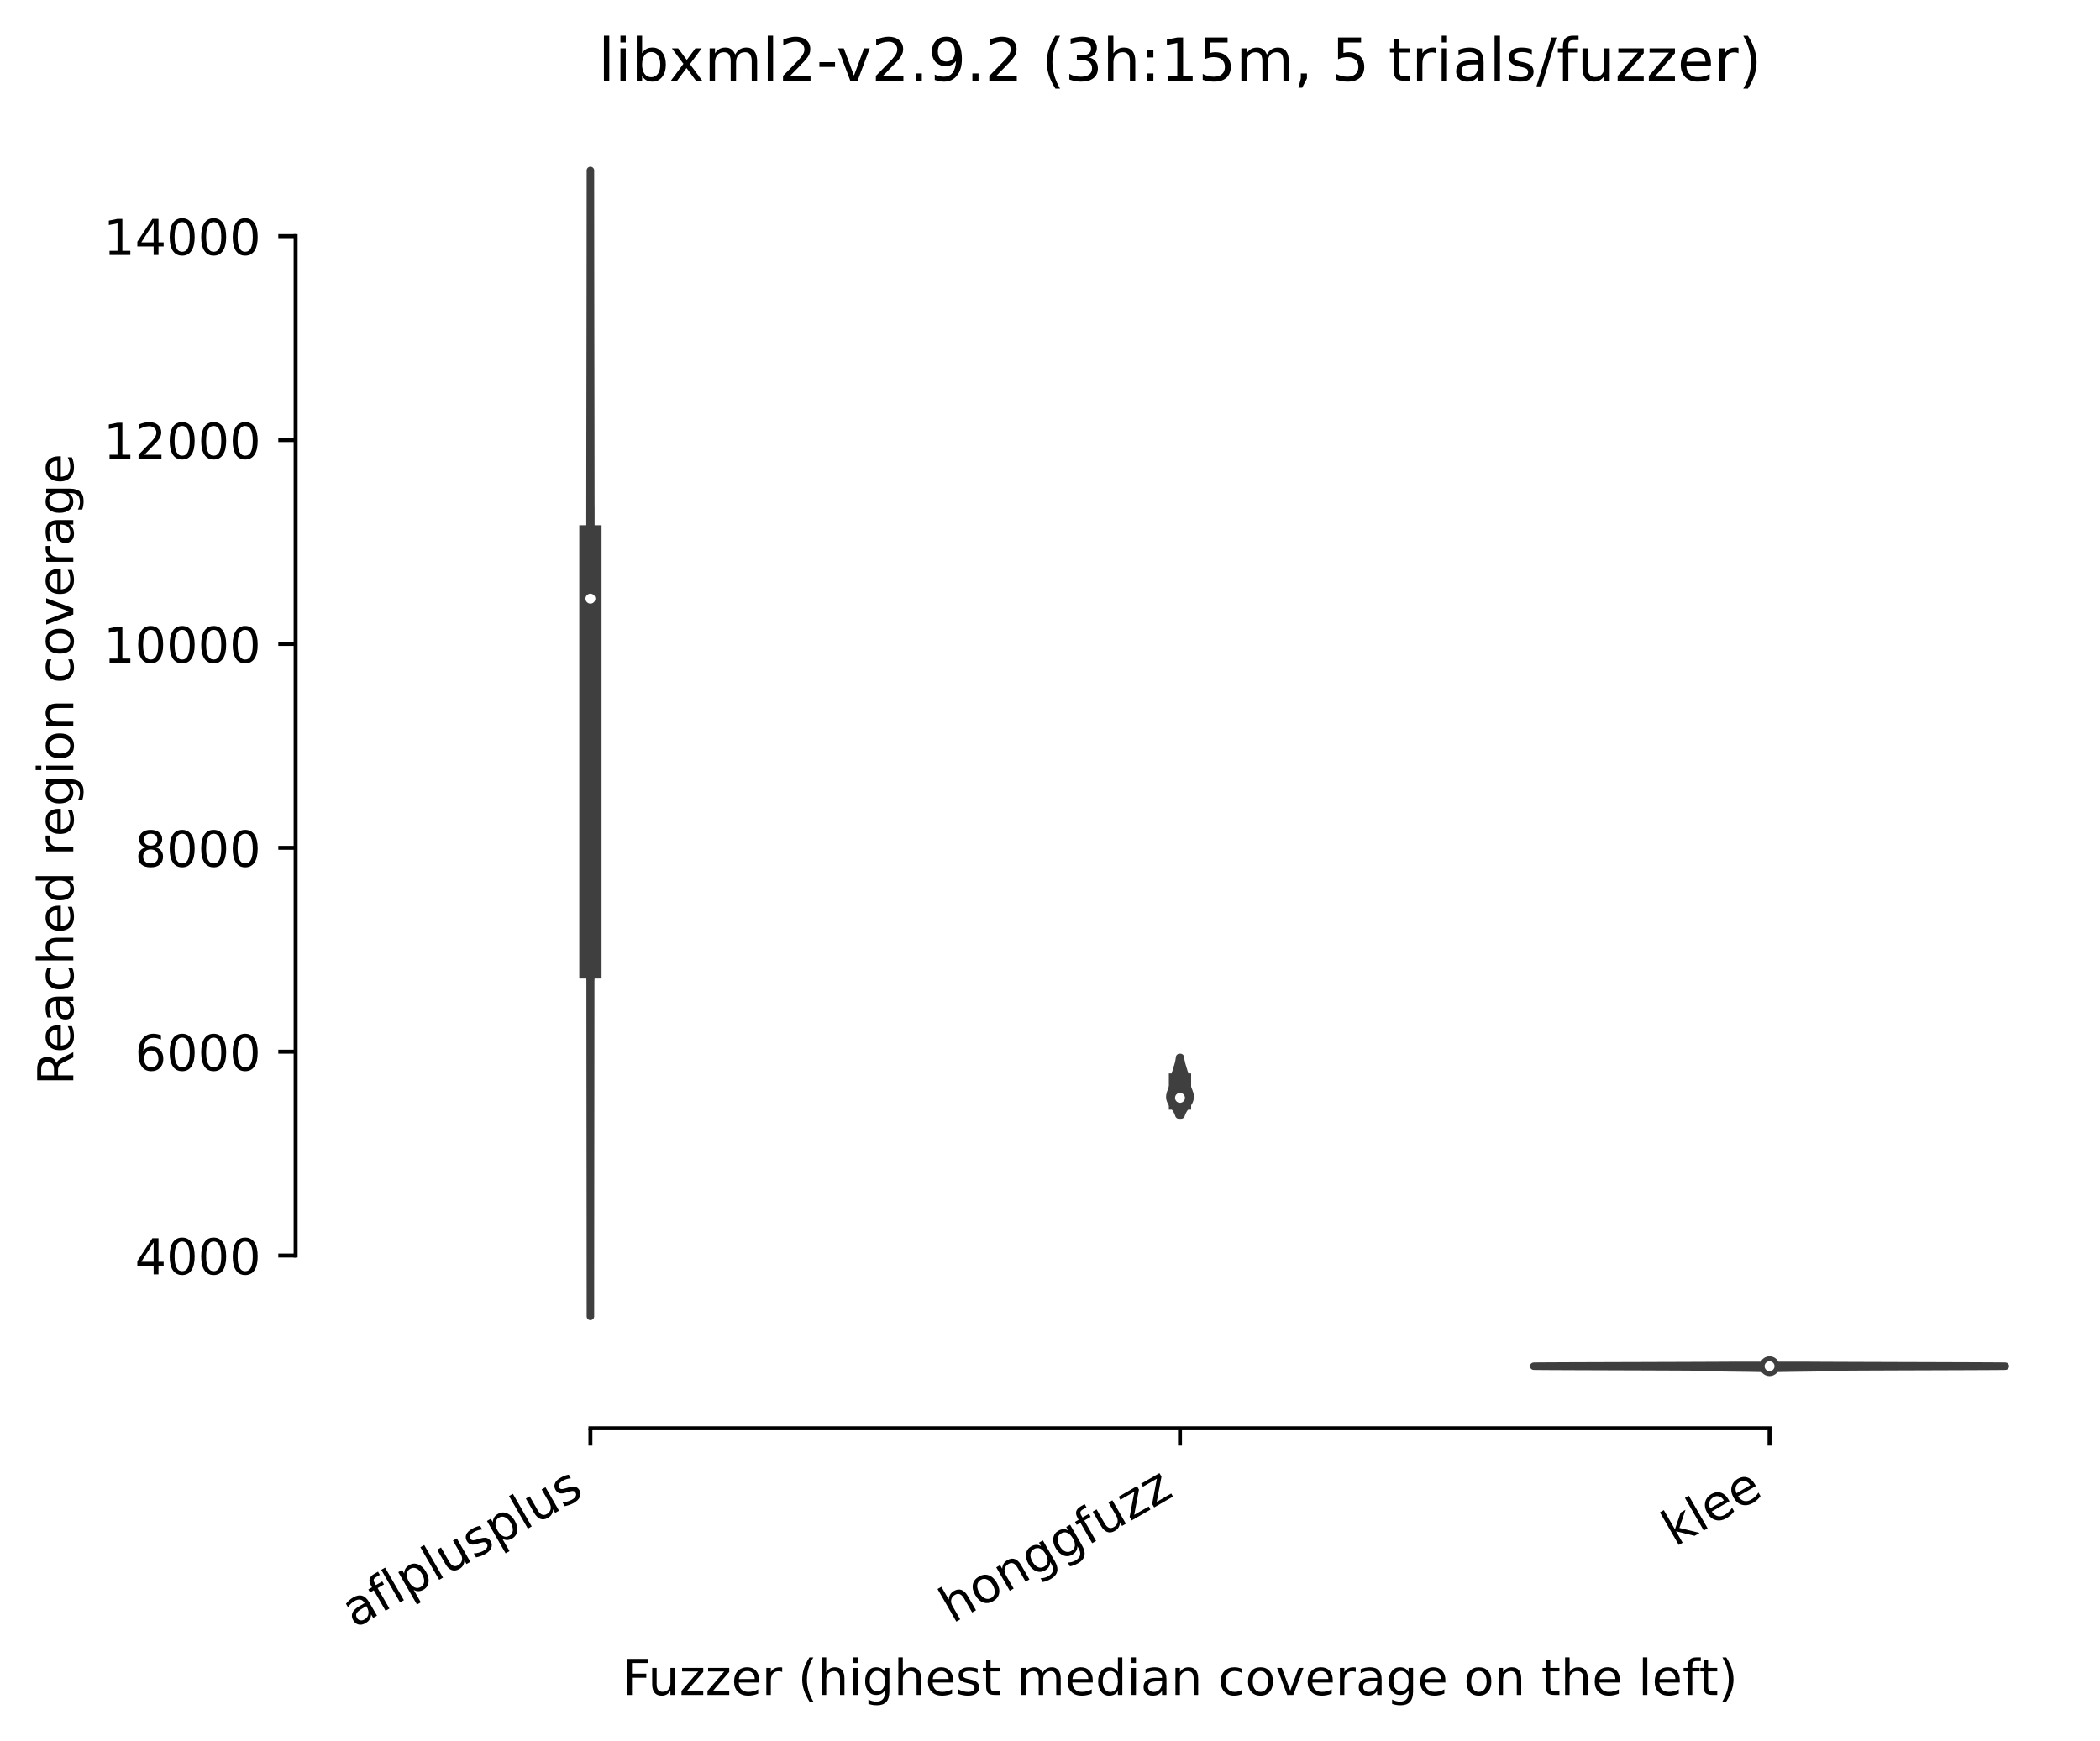 <?xml version="1.0" encoding="utf-8" standalone="no"?>
<!DOCTYPE svg PUBLIC "-//W3C//DTD SVG 1.1//EN"
  "http://www.w3.org/Graphics/SVG/1.1/DTD/svg11.dtd">
<!-- Created with matplotlib (https://matplotlib.org/) -->
<svg height="351.576pt" version="1.1" viewBox="0 0 424.011 351.576" width="424.011pt" xmlns="http://www.w3.org/2000/svg" xmlns:xlink="http://www.w3.org/1999/xlink">
 <defs>
  <style type="text/css">*{stroke-linecap:butt;stroke-linejoin:round;}</style>
 </defs>
 <g id="figure_1">
  <g id="patch_1">
   <path d="M 0 351.576 
L 424.011 351.576 
L 424.011 0 
L 0 0 
z
" style="fill:#ffffff;"/>
  </g>
  <g id="axes_1">
   <g id="patch_2">
    <path d="M 59.691 288.43 
L 416.811 288.43 
L 416.811 22.318 
L 59.691 22.318 
z
" style="fill:#ffffff;"/>
   </g>
   <g id="PolyCollection_1">
    <defs>
     <path d="M 119.218 -85.733 
L 119.203 -85.733 
L 119.202 -88.071 
L 119.201 -90.409 
L 119.199 -92.746 
L 119.198 -95.084 
L 119.196 -97.422 
L 119.194 -99.759 
L 119.193 -102.097 
L 119.191 -104.435 
L 119.188 -106.772 
L 119.186 -109.11 
L 119.184 -111.448 
L 119.182 -113.785 
L 119.179 -116.123 
L 119.177 -118.461 
L 119.174 -120.798 
L 119.172 -123.136 
L 119.169 -125.474 
L 119.167 -127.811 
L 119.164 -130.149 
L 119.162 -132.487 
L 119.159 -134.824 
L 119.157 -137.162 
L 119.155 -139.5 
L 119.153 -141.837 
L 119.152 -144.175 
L 119.15 -146.513 
L 119.149 -148.85 
L 119.148 -151.188 
L 119.147 -153.526 
L 119.146 -155.863 
L 119.145 -158.201 
L 119.145 -160.539 
L 119.145 -162.876 
L 119.144 -165.214 
L 119.144 -167.552 
L 119.144 -169.889 
L 119.144 -172.227 
L 119.144 -174.565 
L 119.145 -176.902 
L 119.145 -179.24 
L 119.145 -181.578 
L 119.145 -183.915 
L 119.144 -186.253 
L 119.144 -188.591 
L 119.144 -190.928 
L 119.143 -193.266 
L 119.142 -195.604 
L 119.141 -197.941 
L 119.14 -200.279 
L 119.139 -202.617 
L 119.137 -204.954 
L 119.136 -207.292 
L 119.134 -209.63 
L 119.133 -211.967 
L 119.131 -214.305 
L 119.129 -216.643 
L 119.127 -218.98 
L 119.126 -221.318 
L 119.124 -223.656 
L 119.123 -225.993 
L 119.122 -228.331 
L 119.121 -230.669 
L 119.12 -233.006 
L 119.12 -235.344 
L 119.12 -237.682 
L 119.12 -240.019 
L 119.12 -242.357 
L 119.121 -244.695 
L 119.122 -247.032 
L 119.124 -249.37 
L 119.126 -251.708 
L 119.128 -254.045 
L 119.13 -256.383 
L 119.133 -258.721 
L 119.135 -261.058 
L 119.138 -263.396 
L 119.142 -265.734 
L 119.145 -268.071 
L 119.149 -270.409 
L 119.152 -272.747 
L 119.156 -275.084 
L 119.159 -277.422 
L 119.163 -279.76 
L 119.166 -282.097 
L 119.17 -284.435 
L 119.173 -286.773 
L 119.176 -289.11 
L 119.179 -291.448 
L 119.182 -293.786 
L 119.185 -296.123 
L 119.188 -298.461 
L 119.19 -300.799 
L 119.192 -303.136 
L 119.194 -305.474 
L 119.196 -307.812 
L 119.198 -310.149 
L 119.2 -312.487 
L 119.201 -314.825 
L 119.202 -317.162 
L 119.219 -317.162 
L 119.219 -317.162 
L 119.22 -314.825 
L 119.222 -312.487 
L 119.223 -310.149 
L 119.225 -307.812 
L 119.227 -305.474 
L 119.229 -303.136 
L 119.231 -300.799 
L 119.234 -298.461 
L 119.236 -296.123 
L 119.239 -293.786 
L 119.242 -291.448 
L 119.245 -289.11 
L 119.248 -286.773 
L 119.251 -284.435 
L 119.255 -282.097 
L 119.258 -279.76 
L 119.262 -277.422 
L 119.266 -275.084 
L 119.269 -272.747 
L 119.273 -270.409 
L 119.276 -268.071 
L 119.28 -265.734 
L 119.283 -263.396 
L 119.286 -261.058 
L 119.289 -258.721 
L 119.291 -256.383 
L 119.294 -254.045 
L 119.296 -251.708 
L 119.298 -249.37 
L 119.299 -247.032 
L 119.3 -244.695 
L 119.301 -242.357 
L 119.301 -240.019 
L 119.302 -237.682 
L 119.301 -235.344 
L 119.301 -233.006 
L 119.3 -230.669 
L 119.299 -228.331 
L 119.298 -225.993 
L 119.297 -223.656 
L 119.295 -221.318 
L 119.294 -218.98 
L 119.292 -216.643 
L 119.29 -214.305 
L 119.289 -211.967 
L 119.287 -209.63 
L 119.285 -207.292 
L 119.284 -204.954 
L 119.282 -202.617 
L 119.281 -200.279 
L 119.28 -197.941 
L 119.279 -195.604 
L 119.278 -193.266 
L 119.278 -190.928 
L 119.277 -188.591 
L 119.277 -186.253 
L 119.277 -183.915 
L 119.277 -181.578 
L 119.277 -179.24 
L 119.277 -176.902 
L 119.277 -174.565 
L 119.277 -172.227 
L 119.277 -169.889 
L 119.277 -167.552 
L 119.277 -165.214 
L 119.277 -162.876 
L 119.276 -160.539 
L 119.276 -158.201 
L 119.275 -155.863 
L 119.275 -153.526 
L 119.274 -151.188 
L 119.273 -148.85 
L 119.271 -146.513 
L 119.27 -144.175 
L 119.268 -141.837 
L 119.266 -139.5 
L 119.264 -137.162 
L 119.262 -134.824 
L 119.26 -132.487 
L 119.257 -130.149 
L 119.255 -127.811 
L 119.252 -125.474 
L 119.25 -123.136 
L 119.247 -120.798 
L 119.245 -118.461 
L 119.242 -116.123 
L 119.24 -113.785 
L 119.237 -111.448 
L 119.235 -109.11 
L 119.233 -106.772 
L 119.231 -104.435 
L 119.229 -102.097 
L 119.227 -99.759 
L 119.225 -97.422 
L 119.224 -95.084 
L 119.222 -92.746 
L 119.221 -90.409 
L 119.219 -88.071 
L 119.218 -85.733 
z
" id="mf13112dad5" style="stroke:#3f3f3f;stroke-width:1.5;"/>
    </defs>
    <g clip-path="url(#p3bc47fedb8)">
     <use style="fill:#3274a1;stroke:#3f3f3f;stroke-width:1.5;" x="0" xlink:href="#mf13112dad5" y="351.576"/>
    </g>
   </g>
   <g id="PolyCollection_2">
    <defs>
     <path d="M 238.484 -126.394 
L 238.017 -126.394 
L 237.981 -126.512 
L 237.941 -126.63 
L 237.897 -126.747 
L 237.848 -126.865 
L 237.795 -126.982 
L 237.738 -127.1 
L 237.677 -127.218 
L 237.611 -127.335 
L 237.541 -127.453 
L 237.468 -127.57 
L 237.391 -127.688 
L 237.311 -127.805 
L 237.23 -127.923 
L 237.146 -128.041 
L 237.061 -128.158 
L 236.977 -128.276 
L 236.893 -128.393 
L 236.81 -128.511 
L 236.729 -128.628 
L 236.652 -128.746 
L 236.578 -128.864 
L 236.509 -128.981 
L 236.446 -129.099 
L 236.388 -129.216 
L 236.338 -129.334 
L 236.294 -129.452 
L 236.259 -129.569 
L 236.23 -129.687 
L 236.21 -129.804 
L 236.198 -129.922 
L 236.193 -130.039 
L 236.196 -130.157 
L 236.206 -130.275 
L 236.222 -130.392 
L 236.244 -130.51 
L 236.272 -130.627 
L 236.305 -130.745 
L 236.341 -130.862 
L 236.381 -130.98 
L 236.423 -131.098 
L 236.467 -131.215 
L 236.512 -131.333 
L 236.557 -131.45 
L 236.603 -131.568 
L 236.647 -131.686 
L 236.69 -131.803 
L 236.732 -131.921 
L 236.772 -132.038 
L 236.81 -132.156 
L 236.846 -132.273 
L 236.88 -132.391 
L 236.911 -132.509 
L 236.94 -132.626 
L 236.968 -132.744 
L 236.993 -132.861 
L 237.017 -132.979 
L 237.04 -133.096 
L 237.061 -133.214 
L 237.081 -133.332 
L 237.101 -133.449 
L 237.121 -133.567 
L 237.14 -133.684 
L 237.16 -133.802 
L 237.18 -133.919 
L 237.201 -134.037 
L 237.222 -134.155 
L 237.245 -134.272 
L 237.269 -134.39 
L 237.294 -134.507 
L 237.321 -134.625 
L 237.348 -134.743 
L 237.378 -134.86 
L 237.408 -134.978 
L 237.44 -135.095 
L 237.473 -135.213 
L 237.507 -135.33 
L 237.542 -135.448 
L 237.577 -135.566 
L 237.614 -135.683 
L 237.65 -135.801 
L 237.686 -135.918 
L 237.723 -136.036 
L 237.759 -136.153 
L 237.794 -136.271 
L 237.829 -136.389 
L 237.862 -136.506 
L 237.895 -136.624 
L 237.926 -136.741 
L 237.956 -136.859 
L 237.984 -136.977 
L 238.011 -137.094 
L 238.036 -137.212 
L 238.059 -137.329 
L 238.081 -137.447 
L 238.1 -137.564 
L 238.119 -137.682 
L 238.135 -137.8 
L 238.15 -137.917 
L 238.163 -138.035 
L 238.338 -138.035 
L 238.338 -138.035 
L 238.351 -137.917 
L 238.366 -137.8 
L 238.383 -137.682 
L 238.401 -137.564 
L 238.421 -137.447 
L 238.442 -137.329 
L 238.466 -137.212 
L 238.49 -137.094 
L 238.517 -136.977 
L 238.545 -136.859 
L 238.575 -136.741 
L 238.606 -136.624 
L 238.639 -136.506 
L 238.673 -136.389 
L 238.707 -136.271 
L 238.743 -136.153 
L 238.778 -136.036 
L 238.815 -135.918 
L 238.851 -135.801 
L 238.888 -135.683 
L 238.924 -135.566 
L 238.959 -135.448 
L 238.994 -135.33 
L 239.028 -135.213 
L 239.061 -135.095 
L 239.093 -134.978 
L 239.124 -134.86 
L 239.153 -134.743 
L 239.181 -134.625 
L 239.207 -134.507 
L 239.232 -134.39 
L 239.256 -134.272 
L 239.279 -134.155 
L 239.301 -134.037 
L 239.321 -133.919 
L 239.341 -133.802 
L 239.361 -133.684 
L 239.381 -133.567 
L 239.4 -133.449 
L 239.42 -133.332 
L 239.44 -133.214 
L 239.462 -133.096 
L 239.484 -132.979 
L 239.508 -132.861 
L 239.533 -132.744 
L 239.561 -132.626 
L 239.59 -132.509 
L 239.622 -132.391 
L 239.655 -132.273 
L 239.691 -132.156 
L 239.729 -132.038 
L 239.769 -131.921 
L 239.811 -131.803 
L 239.854 -131.686 
L 239.899 -131.568 
L 239.944 -131.45 
L 239.989 -131.333 
L 240.034 -131.215 
L 240.078 -131.098 
L 240.12 -130.98 
L 240.16 -130.862 
L 240.196 -130.745 
L 240.229 -130.627 
L 240.257 -130.51 
L 240.279 -130.392 
L 240.296 -130.275 
L 240.305 -130.157 
L 240.308 -130.039 
L 240.304 -129.922 
L 240.291 -129.804 
L 240.271 -129.687 
L 240.243 -129.569 
L 240.207 -129.452 
L 240.163 -129.334 
L 240.113 -129.216 
L 240.055 -129.099 
L 239.992 -128.981 
L 239.923 -128.864 
L 239.85 -128.746 
L 239.772 -128.628 
L 239.692 -128.511 
L 239.609 -128.393 
L 239.525 -128.276 
L 239.44 -128.158 
L 239.355 -128.041 
L 239.272 -127.923 
L 239.19 -127.805 
L 239.11 -127.688 
L 239.034 -127.57 
L 238.96 -127.453 
L 238.89 -127.335 
L 238.825 -127.218 
L 238.763 -127.1 
L 238.706 -126.982 
L 238.653 -126.865 
L 238.604 -126.747 
L 238.56 -126.63 
L 238.52 -126.512 
L 238.484 -126.394 
z
" id="m6ba1c41318" style="stroke:#3f3f3f;stroke-width:1.5;"/>
    </defs>
    <g clip-path="url(#p3bc47fedb8)">
     <use style="fill:#9fd495;stroke:#3f3f3f;stroke-width:1.5;" x="0" xlink:href="#m6ba1c41318" y="351.576"/>
    </g>
   </g>
   <g id="PolyCollection_3">
    <defs>
     <path d="M 358.898 -75.242 
L 355.683 -75.242 
L 355.44 -75.249 
L 355.172 -75.255 
L 354.877 -75.261 
L 354.555 -75.267 
L 354.206 -75.273 
L 353.829 -75.28 
L 353.427 -75.286 
L 353.001 -75.292 
L 352.551 -75.298 
L 352.08 -75.304 
L 351.593 -75.311 
L 351.09 -75.317 
L 350.578 -75.323 
L 350.061 -75.329 
L 349.542 -75.335 
L 349.028 -75.342 
L 348.524 -75.348 
L 348.035 -75.354 
L 347.567 -75.36 
L 347.126 -75.367 
L 346.715 -75.373 
L 346.34 -75.379 
L 346.005 -75.385 
L 345.713 -75.391 
L 345.465 -75.398 
L 345.264 -75.404 
L 345.11 -75.41 
L 345 -75.416 
L 344.933 -75.422 
L 344.906 -75.429 
L 344.912 -75.435 
L 344.946 -75.441 
L 345 -75.447 
L 345.065 -75.453 
L 345.131 -75.46 
L 345.188 -75.466 
L 345.224 -75.472 
L 345.227 -75.478 
L 345.184 -75.484 
L 345.083 -75.491 
L 344.912 -75.497 
L 344.659 -75.503 
L 344.312 -75.509 
L 343.861 -75.516 
L 343.298 -75.522 
L 342.615 -75.528 
L 341.807 -75.534 
L 340.869 -75.54 
L 339.801 -75.547 
L 338.604 -75.553 
L 337.282 -75.559 
L 335.841 -75.565 
L 334.291 -75.571 
L 332.643 -75.578 
L 330.912 -75.584 
L 329.116 -75.59 
L 327.273 -75.596 
L 325.405 -75.602 
L 323.536 -75.609 
L 321.689 -75.615 
L 319.891 -75.621 
L 318.166 -75.627 
L 316.539 -75.633 
L 315.037 -75.64 
L 313.682 -75.646 
L 312.495 -75.652 
L 311.497 -75.658 
L 310.704 -75.665 
L 310.13 -75.671 
L 309.784 -75.677 
L 309.675 -75.683 
L 309.804 -75.689 
L 310.17 -75.696 
L 310.77 -75.702 
L 311.593 -75.708 
L 312.63 -75.714 
L 313.865 -75.72 
L 315.28 -75.727 
L 316.856 -75.733 
L 318.57 -75.739 
L 320.401 -75.745 
L 322.325 -75.751 
L 324.317 -75.758 
L 326.354 -75.764 
L 328.414 -75.77 
L 330.474 -75.776 
L 332.514 -75.782 
L 334.516 -75.789 
L 336.463 -75.795 
L 338.34 -75.801 
L 340.137 -75.807 
L 341.843 -75.814 
L 343.45 -75.82 
L 344.953 -75.826 
L 346.349 -75.832 
L 347.637 -75.838 
L 348.816 -75.845 
L 349.89 -75.851 
L 350.86 -75.857 
L 363.721 -75.857 
L 363.721 -75.857 
L 364.691 -75.851 
L 365.765 -75.845 
L 366.945 -75.838 
L 368.232 -75.832 
L 369.628 -75.826 
L 371.132 -75.82 
L 372.739 -75.814 
L 374.444 -75.807 
L 376.241 -75.801 
L 378.119 -75.795 
L 380.066 -75.789 
L 382.068 -75.782 
L 384.108 -75.776 
L 386.168 -75.77 
L 388.227 -75.764 
L 390.265 -75.758 
L 392.257 -75.751 
L 394.18 -75.745 
L 396.011 -75.739 
L 397.726 -75.733 
L 399.301 -75.727 
L 400.716 -75.72 
L 401.951 -75.714 
L 402.988 -75.708 
L 403.812 -75.702 
L 404.411 -75.696 
L 404.778 -75.689 
L 404.907 -75.683 
L 404.797 -75.677 
L 404.452 -75.671 
L 403.877 -75.665 
L 403.084 -75.658 
L 402.086 -75.652 
L 400.9 -75.646 
L 399.544 -75.64 
L 398.042 -75.633 
L 396.416 -75.627 
L 394.69 -75.621 
L 392.892 -75.615 
L 391.045 -75.609 
L 389.176 -75.602 
L 387.308 -75.596 
L 385.466 -75.59 
L 383.669 -75.584 
L 381.938 -75.578 
L 380.291 -75.571 
L 378.74 -75.565 
L 377.299 -75.559 
L 375.977 -75.553 
L 374.78 -75.547 
L 373.712 -75.54 
L 372.775 -75.534 
L 371.966 -75.528 
L 371.283 -75.522 
L 370.72 -75.516 
L 370.27 -75.509 
L 369.923 -75.503 
L 369.669 -75.497 
L 369.498 -75.491 
L 369.397 -75.484 
L 369.355 -75.478 
L 369.357 -75.472 
L 369.393 -75.466 
L 369.45 -75.46 
L 369.516 -75.453 
L 369.581 -75.447 
L 369.635 -75.441 
L 369.669 -75.435 
L 369.675 -75.429 
L 369.648 -75.422 
L 369.581 -75.416 
L 369.472 -75.41 
L 369.317 -75.404 
L 369.116 -75.398 
L 368.868 -75.391 
L 368.576 -75.385 
L 368.241 -75.379 
L 367.866 -75.373 
L 367.456 -75.367 
L 367.014 -75.36 
L 366.546 -75.354 
L 366.057 -75.348 
L 365.553 -75.342 
L 365.039 -75.335 
L 364.521 -75.329 
L 364.003 -75.323 
L 363.491 -75.317 
L 362.989 -75.311 
L 362.501 -75.304 
L 362.031 -75.298 
L 361.581 -75.292 
L 361.154 -75.286 
L 360.752 -75.28 
L 360.376 -75.273 
L 360.027 -75.267 
L 359.704 -75.261 
L 359.409 -75.255 
L 359.141 -75.249 
L 358.898 -75.242 
z
" id="mf886186a1f" style="stroke:#3f3f3f;stroke-width:1.5;"/>
    </defs>
    <g clip-path="url(#p3bc47fedb8)">
     <use style="fill:#c03d3e;stroke:#3f3f3f;stroke-width:1.5;" x="0" xlink:href="#mf886186a1f" y="351.576"/>
    </g>
   </g>
   <g id="matplotlib.axis_1">
    <g id="xtick_1">
     <g id="line2d_1">
      <defs>
       <path d="M 0 0 
L 0 3.5 
" id="m908bcabb56" style="stroke:#000000;stroke-width:0.8;"/>
      </defs>
      <g>
       <use style="stroke:#000000;stroke-width:0.8;" x="119.211" xlink:href="#m908bcabb56" y="288.43"/>
      </g>
     </g>
     <g id="text_1">
      <!-- aflplusplus -->
      <g transform="translate(71.602 328.897)rotate(-30)scale(0.1 -0.1)">
       <defs>
        <path d="M 34.281 27.484 
Q 23.391 27.484 19.188 25 
Q 14.984 22.516 14.984 16.5 
Q 14.984 11.719 18.141 8.906 
Q 21.297 6.109 26.703 6.109 
Q 34.188 6.109 38.703 11.406 
Q 43.219 16.703 43.219 25.484 
L 43.219 27.484 
z
M 52.203 31.203 
L 52.203 0 
L 43.219 0 
L 43.219 8.297 
Q 40.141 3.328 35.547 0.953 
Q 30.953 -1.422 24.312 -1.422 
Q 15.922 -1.422 10.953 3.297 
Q 6 8.016 6 15.922 
Q 6 25.141 12.172 29.828 
Q 18.359 34.516 30.609 34.516 
L 43.219 34.516 
L 43.219 35.406 
Q 43.219 41.609 39.141 45 
Q 35.062 48.391 27.688 48.391 
Q 23 48.391 18.547 47.266 
Q 14.109 46.141 10.016 43.891 
L 10.016 52.203 
Q 14.938 54.109 19.578 55.047 
Q 24.219 56 28.609 56 
Q 40.484 56 46.344 49.844 
Q 52.203 43.703 52.203 31.203 
z
" id="DejaVuSans-97"/>
        <path d="M 37.109 75.984 
L 37.109 68.5 
L 28.516 68.5 
Q 23.688 68.5 21.797 66.547 
Q 19.922 64.594 19.922 59.516 
L 19.922 54.688 
L 34.719 54.688 
L 34.719 47.703 
L 19.922 47.703 
L 19.922 0 
L 10.891 0 
L 10.891 47.703 
L 2.297 47.703 
L 2.297 54.688 
L 10.891 54.688 
L 10.891 58.5 
Q 10.891 67.625 15.141 71.797 
Q 19.391 75.984 28.609 75.984 
z
" id="DejaVuSans-102"/>
        <path d="M 9.422 75.984 
L 18.406 75.984 
L 18.406 0 
L 9.422 0 
z
" id="DejaVuSans-108"/>
        <path d="M 18.109 8.203 
L 18.109 -20.797 
L 9.078 -20.797 
L 9.078 54.688 
L 18.109 54.688 
L 18.109 46.391 
Q 20.953 51.266 25.266 53.625 
Q 29.594 56 35.594 56 
Q 45.562 56 51.781 48.094 
Q 58.016 40.188 58.016 27.297 
Q 58.016 14.406 51.781 6.484 
Q 45.562 -1.422 35.594 -1.422 
Q 29.594 -1.422 25.266 0.953 
Q 20.953 3.328 18.109 8.203 
z
M 48.688 27.297 
Q 48.688 37.203 44.609 42.844 
Q 40.531 48.484 33.406 48.484 
Q 26.266 48.484 22.188 42.844 
Q 18.109 37.203 18.109 27.297 
Q 18.109 17.391 22.188 11.75 
Q 26.266 6.109 33.406 6.109 
Q 40.531 6.109 44.609 11.75 
Q 48.688 17.391 48.688 27.297 
z
" id="DejaVuSans-112"/>
        <path d="M 8.5 21.578 
L 8.5 54.688 
L 17.484 54.688 
L 17.484 21.922 
Q 17.484 14.156 20.5 10.266 
Q 23.531 6.391 29.594 6.391 
Q 36.859 6.391 41.078 11.031 
Q 45.312 15.672 45.312 23.688 
L 45.312 54.688 
L 54.297 54.688 
L 54.297 0 
L 45.312 0 
L 45.312 8.406 
Q 42.047 3.422 37.719 1 
Q 33.406 -1.422 27.688 -1.422 
Q 18.266 -1.422 13.375 4.438 
Q 8.5 10.297 8.5 21.578 
z
M 31.109 56 
z
" id="DejaVuSans-117"/>
        <path d="M 44.281 53.078 
L 44.281 44.578 
Q 40.484 46.531 36.375 47.5 
Q 32.281 48.484 27.875 48.484 
Q 21.188 48.484 17.844 46.438 
Q 14.5 44.391 14.5 40.281 
Q 14.5 37.156 16.891 35.375 
Q 19.281 33.594 26.516 31.984 
L 29.594 31.297 
Q 39.156 29.25 43.188 25.516 
Q 47.219 21.781 47.219 15.094 
Q 47.219 7.469 41.188 3.016 
Q 35.156 -1.422 24.609 -1.422 
Q 20.219 -1.422 15.453 -0.562 
Q 10.688 0.297 5.422 2 
L 5.422 11.281 
Q 10.406 8.688 15.234 7.391 
Q 20.062 6.109 24.812 6.109 
Q 31.156 6.109 34.562 8.281 
Q 37.984 10.453 37.984 14.406 
Q 37.984 18.062 35.516 20.016 
Q 33.062 21.969 24.703 23.781 
L 21.578 24.516 
Q 13.234 26.266 9.516 29.906 
Q 5.812 33.547 5.812 39.891 
Q 5.812 47.609 11.281 51.797 
Q 16.75 56 26.812 56 
Q 31.781 56 36.172 55.266 
Q 40.578 54.547 44.281 53.078 
z
" id="DejaVuSans-115"/>
       </defs>
       <use xlink:href="#DejaVuSans-97"/>
       <use x="61.279" xlink:href="#DejaVuSans-102"/>
       <use x="96.484" xlink:href="#DejaVuSans-108"/>
       <use x="124.268" xlink:href="#DejaVuSans-112"/>
       <use x="187.744" xlink:href="#DejaVuSans-108"/>
       <use x="215.527" xlink:href="#DejaVuSans-117"/>
       <use x="278.906" xlink:href="#DejaVuSans-115"/>
       <use x="331.006" xlink:href="#DejaVuSans-112"/>
       <use x="394.482" xlink:href="#DejaVuSans-108"/>
       <use x="422.266" xlink:href="#DejaVuSans-117"/>
       <use x="485.645" xlink:href="#DejaVuSans-115"/>
      </g>
     </g>
    </g>
    <g id="xtick_2">
     <g id="line2d_2">
      <g>
       <use style="stroke:#000000;stroke-width:0.8;" x="238.251" xlink:href="#m908bcabb56" y="288.43"/>
      </g>
     </g>
     <g id="text_2">
      <!-- honggfuzz -->
      <g transform="translate(192.311 327.933)rotate(-30)scale(0.1 -0.1)">
       <defs>
        <path d="M 54.891 33.016 
L 54.891 0 
L 45.906 0 
L 45.906 32.719 
Q 45.906 40.484 42.875 44.328 
Q 39.844 48.188 33.797 48.188 
Q 26.516 48.188 22.312 43.547 
Q 18.109 38.922 18.109 30.906 
L 18.109 0 
L 9.078 0 
L 9.078 75.984 
L 18.109 75.984 
L 18.109 46.188 
Q 21.344 51.125 25.703 53.562 
Q 30.078 56 35.797 56 
Q 45.219 56 50.047 50.172 
Q 54.891 44.344 54.891 33.016 
z
" id="DejaVuSans-104"/>
        <path d="M 30.609 48.391 
Q 23.391 48.391 19.188 42.75 
Q 14.984 37.109 14.984 27.297 
Q 14.984 17.484 19.156 11.844 
Q 23.344 6.203 30.609 6.203 
Q 37.797 6.203 41.984 11.859 
Q 46.188 17.531 46.188 27.297 
Q 46.188 37.016 41.984 42.703 
Q 37.797 48.391 30.609 48.391 
z
M 30.609 56 
Q 42.328 56 49.016 48.375 
Q 55.719 40.766 55.719 27.297 
Q 55.719 13.875 49.016 6.219 
Q 42.328 -1.422 30.609 -1.422 
Q 18.844 -1.422 12.172 6.219 
Q 5.516 13.875 5.516 27.297 
Q 5.516 40.766 12.172 48.375 
Q 18.844 56 30.609 56 
z
" id="DejaVuSans-111"/>
        <path d="M 54.891 33.016 
L 54.891 0 
L 45.906 0 
L 45.906 32.719 
Q 45.906 40.484 42.875 44.328 
Q 39.844 48.188 33.797 48.188 
Q 26.516 48.188 22.312 43.547 
Q 18.109 38.922 18.109 30.906 
L 18.109 0 
L 9.078 0 
L 9.078 54.688 
L 18.109 54.688 
L 18.109 46.188 
Q 21.344 51.125 25.703 53.562 
Q 30.078 56 35.797 56 
Q 45.219 56 50.047 50.172 
Q 54.891 44.344 54.891 33.016 
z
" id="DejaVuSans-110"/>
        <path d="M 45.406 27.984 
Q 45.406 37.75 41.375 43.109 
Q 37.359 48.484 30.078 48.484 
Q 22.859 48.484 18.828 43.109 
Q 14.797 37.75 14.797 27.984 
Q 14.797 18.266 18.828 12.891 
Q 22.859 7.516 30.078 7.516 
Q 37.359 7.516 41.375 12.891 
Q 45.406 18.266 45.406 27.984 
z
M 54.391 6.781 
Q 54.391 -7.172 48.188 -13.984 
Q 42 -20.797 29.203 -20.797 
Q 24.469 -20.797 20.266 -20.094 
Q 16.062 -19.391 12.109 -17.922 
L 12.109 -9.188 
Q 16.062 -11.328 19.922 -12.344 
Q 23.781 -13.375 27.781 -13.375 
Q 36.625 -13.375 41.016 -8.766 
Q 45.406 -4.156 45.406 5.172 
L 45.406 9.625 
Q 42.625 4.781 38.281 2.391 
Q 33.938 0 27.875 0 
Q 17.828 0 11.672 7.656 
Q 5.516 15.328 5.516 27.984 
Q 5.516 40.672 11.672 48.328 
Q 17.828 56 27.875 56 
Q 33.938 56 38.281 53.609 
Q 42.625 51.219 45.406 46.391 
L 45.406 54.688 
L 54.391 54.688 
z
" id="DejaVuSans-103"/>
        <path d="M 5.516 54.688 
L 48.188 54.688 
L 48.188 46.484 
L 14.406 7.172 
L 48.188 7.172 
L 48.188 0 
L 4.297 0 
L 4.297 8.203 
L 38.094 47.516 
L 5.516 47.516 
z
" id="DejaVuSans-122"/>
       </defs>
       <use xlink:href="#DejaVuSans-104"/>
       <use x="63.379" xlink:href="#DejaVuSans-111"/>
       <use x="124.561" xlink:href="#DejaVuSans-110"/>
       <use x="187.939" xlink:href="#DejaVuSans-103"/>
       <use x="251.416" xlink:href="#DejaVuSans-103"/>
       <use x="314.893" xlink:href="#DejaVuSans-102"/>
       <use x="350.098" xlink:href="#DejaVuSans-117"/>
       <use x="413.477" xlink:href="#DejaVuSans-122"/>
       <use x="465.967" xlink:href="#DejaVuSans-122"/>
      </g>
     </g>
    </g>
    <g id="xtick_3">
     <g id="line2d_3">
      <g>
       <use style="stroke:#000000;stroke-width:0.8;" x="357.291" xlink:href="#m908bcabb56" y="288.43"/>
      </g>
     </g>
     <g id="text_3">
      <!-- klee -->
      <g transform="translate(338.173 312.448)rotate(-30)scale(0.1 -0.1)">
       <defs>
        <path d="M 9.078 75.984 
L 18.109 75.984 
L 18.109 31.109 
L 44.922 54.688 
L 56.391 54.688 
L 27.391 29.109 
L 57.625 0 
L 45.906 0 
L 18.109 26.703 
L 18.109 0 
L 9.078 0 
z
" id="DejaVuSans-107"/>
        <path d="M 56.203 29.594 
L 56.203 25.203 
L 14.891 25.203 
Q 15.484 15.922 20.484 11.062 
Q 25.484 6.203 34.422 6.203 
Q 39.594 6.203 44.453 7.469 
Q 49.312 8.734 54.109 11.281 
L 54.109 2.781 
Q 49.266 0.734 44.188 -0.344 
Q 39.109 -1.422 33.891 -1.422 
Q 20.797 -1.422 13.156 6.188 
Q 5.516 13.812 5.516 26.812 
Q 5.516 40.234 12.766 48.109 
Q 20.016 56 32.328 56 
Q 43.359 56 49.781 48.891 
Q 56.203 41.797 56.203 29.594 
z
M 47.219 32.234 
Q 47.125 39.594 43.094 43.984 
Q 39.062 48.391 32.422 48.391 
Q 24.906 48.391 20.391 44.141 
Q 15.875 39.891 15.188 32.172 
z
" id="DejaVuSans-101"/>
       </defs>
       <use xlink:href="#DejaVuSans-107"/>
       <use x="57.91" xlink:href="#DejaVuSans-108"/>
       <use x="85.693" xlink:href="#DejaVuSans-101"/>
       <use x="147.217" xlink:href="#DejaVuSans-101"/>
      </g>
     </g>
    </g>
    <g id="text_4">
     <!-- Fuzzer (highest median coverage on the left) -->
     <g transform="translate(125.633 342.297)scale(0.1 -0.1)">
      <defs>
       <path d="M 9.812 72.906 
L 51.703 72.906 
L 51.703 64.594 
L 19.672 64.594 
L 19.672 43.109 
L 48.578 43.109 
L 48.578 34.812 
L 19.672 34.812 
L 19.672 0 
L 9.812 0 
z
" id="DejaVuSans-70"/>
       <path d="M 41.109 46.297 
Q 39.594 47.172 37.812 47.578 
Q 36.031 48 33.891 48 
Q 26.266 48 22.188 43.047 
Q 18.109 38.094 18.109 28.812 
L 18.109 0 
L 9.078 0 
L 9.078 54.688 
L 18.109 54.688 
L 18.109 46.188 
Q 20.953 51.172 25.484 53.578 
Q 30.031 56 36.531 56 
Q 37.453 56 38.578 55.875 
Q 39.703 55.766 41.062 55.516 
z
" id="DejaVuSans-114"/>
       <path id="DejaVuSans-32"/>
       <path d="M 31 75.875 
Q 24.469 64.656 21.281 53.656 
Q 18.109 42.672 18.109 31.391 
Q 18.109 20.125 21.312 9.062 
Q 24.516 -2 31 -13.188 
L 23.188 -13.188 
Q 15.875 -1.703 12.234 9.375 
Q 8.594 20.453 8.594 31.391 
Q 8.594 42.281 12.203 53.312 
Q 15.828 64.359 23.188 75.875 
z
" id="DejaVuSans-40"/>
       <path d="M 9.422 54.688 
L 18.406 54.688 
L 18.406 0 
L 9.422 0 
z
M 9.422 75.984 
L 18.406 75.984 
L 18.406 64.594 
L 9.422 64.594 
z
" id="DejaVuSans-105"/>
       <path d="M 18.312 70.219 
L 18.312 54.688 
L 36.812 54.688 
L 36.812 47.703 
L 18.312 47.703 
L 18.312 18.016 
Q 18.312 11.328 20.141 9.422 
Q 21.969 7.516 27.594 7.516 
L 36.812 7.516 
L 36.812 0 
L 27.594 0 
Q 17.188 0 13.234 3.875 
Q 9.281 7.766 9.281 18.016 
L 9.281 47.703 
L 2.688 47.703 
L 2.688 54.688 
L 9.281 54.688 
L 9.281 70.219 
z
" id="DejaVuSans-116"/>
       <path d="M 52 44.188 
Q 55.375 50.25 60.062 53.125 
Q 64.75 56 71.094 56 
Q 79.641 56 84.281 50.016 
Q 88.922 44.047 88.922 33.016 
L 88.922 0 
L 79.891 0 
L 79.891 32.719 
Q 79.891 40.578 77.094 44.375 
Q 74.312 48.188 68.609 48.188 
Q 61.625 48.188 57.562 43.547 
Q 53.516 38.922 53.516 30.906 
L 53.516 0 
L 44.484 0 
L 44.484 32.719 
Q 44.484 40.625 41.703 44.406 
Q 38.922 48.188 33.109 48.188 
Q 26.219 48.188 22.156 43.531 
Q 18.109 38.875 18.109 30.906 
L 18.109 0 
L 9.078 0 
L 9.078 54.688 
L 18.109 54.688 
L 18.109 46.188 
Q 21.188 51.219 25.484 53.609 
Q 29.781 56 35.688 56 
Q 41.656 56 45.828 52.969 
Q 50 49.953 52 44.188 
z
" id="DejaVuSans-109"/>
       <path d="M 45.406 46.391 
L 45.406 75.984 
L 54.391 75.984 
L 54.391 0 
L 45.406 0 
L 45.406 8.203 
Q 42.578 3.328 38.25 0.953 
Q 33.938 -1.422 27.875 -1.422 
Q 17.969 -1.422 11.734 6.484 
Q 5.516 14.406 5.516 27.297 
Q 5.516 40.188 11.734 48.094 
Q 17.969 56 27.875 56 
Q 33.938 56 38.25 53.625 
Q 42.578 51.266 45.406 46.391 
z
M 14.797 27.297 
Q 14.797 17.391 18.875 11.75 
Q 22.953 6.109 30.078 6.109 
Q 37.203 6.109 41.297 11.75 
Q 45.406 17.391 45.406 27.297 
Q 45.406 37.203 41.297 42.844 
Q 37.203 48.484 30.078 48.484 
Q 22.953 48.484 18.875 42.844 
Q 14.797 37.203 14.797 27.297 
z
" id="DejaVuSans-100"/>
       <path d="M 48.781 52.594 
L 48.781 44.188 
Q 44.969 46.297 41.141 47.344 
Q 37.312 48.391 33.406 48.391 
Q 24.656 48.391 19.812 42.844 
Q 14.984 37.312 14.984 27.297 
Q 14.984 17.281 19.812 11.734 
Q 24.656 6.203 33.406 6.203 
Q 37.312 6.203 41.141 7.25 
Q 44.969 8.297 48.781 10.406 
L 48.781 2.094 
Q 45.016 0.344 40.984 -0.531 
Q 36.969 -1.422 32.422 -1.422 
Q 20.062 -1.422 12.781 6.344 
Q 5.516 14.109 5.516 27.297 
Q 5.516 40.672 12.859 48.328 
Q 20.219 56 33.016 56 
Q 37.156 56 41.109 55.141 
Q 45.062 54.297 48.781 52.594 
z
" id="DejaVuSans-99"/>
       <path d="M 2.984 54.688 
L 12.5 54.688 
L 29.594 8.797 
L 46.688 54.688 
L 56.203 54.688 
L 35.688 0 
L 23.484 0 
z
" id="DejaVuSans-118"/>
       <path d="M 8.016 75.875 
L 15.828 75.875 
Q 23.141 64.359 26.781 53.312 
Q 30.422 42.281 30.422 31.391 
Q 30.422 20.453 26.781 9.375 
Q 23.141 -1.703 15.828 -13.188 
L 8.016 -13.188 
Q 14.5 -2 17.703 9.062 
Q 20.906 20.125 20.906 31.391 
Q 20.906 42.672 17.703 53.656 
Q 14.5 64.656 8.016 75.875 
z
" id="DejaVuSans-41"/>
      </defs>
      <use xlink:href="#DejaVuSans-70"/>
      <use x="52.02" xlink:href="#DejaVuSans-117"/>
      <use x="115.398" xlink:href="#DejaVuSans-122"/>
      <use x="167.889" xlink:href="#DejaVuSans-122"/>
      <use x="220.379" xlink:href="#DejaVuSans-101"/>
      <use x="281.902" xlink:href="#DejaVuSans-114"/>
      <use x="323.016" xlink:href="#DejaVuSans-32"/>
      <use x="354.803" xlink:href="#DejaVuSans-40"/>
      <use x="393.816" xlink:href="#DejaVuSans-104"/>
      <use x="457.195" xlink:href="#DejaVuSans-105"/>
      <use x="484.979" xlink:href="#DejaVuSans-103"/>
      <use x="548.455" xlink:href="#DejaVuSans-104"/>
      <use x="611.834" xlink:href="#DejaVuSans-101"/>
      <use x="673.357" xlink:href="#DejaVuSans-115"/>
      <use x="725.457" xlink:href="#DejaVuSans-116"/>
      <use x="764.666" xlink:href="#DejaVuSans-32"/>
      <use x="796.453" xlink:href="#DejaVuSans-109"/>
      <use x="893.865" xlink:href="#DejaVuSans-101"/>
      <use x="955.389" xlink:href="#DejaVuSans-100"/>
      <use x="1018.865" xlink:href="#DejaVuSans-105"/>
      <use x="1046.648" xlink:href="#DejaVuSans-97"/>
      <use x="1107.928" xlink:href="#DejaVuSans-110"/>
      <use x="1171.307" xlink:href="#DejaVuSans-32"/>
      <use x="1203.094" xlink:href="#DejaVuSans-99"/>
      <use x="1258.074" xlink:href="#DejaVuSans-111"/>
      <use x="1319.256" xlink:href="#DejaVuSans-118"/>
      <use x="1378.436" xlink:href="#DejaVuSans-101"/>
      <use x="1439.959" xlink:href="#DejaVuSans-114"/>
      <use x="1481.072" xlink:href="#DejaVuSans-97"/>
      <use x="1542.352" xlink:href="#DejaVuSans-103"/>
      <use x="1605.828" xlink:href="#DejaVuSans-101"/>
      <use x="1667.352" xlink:href="#DejaVuSans-32"/>
      <use x="1699.139" xlink:href="#DejaVuSans-111"/>
      <use x="1760.32" xlink:href="#DejaVuSans-110"/>
      <use x="1823.699" xlink:href="#DejaVuSans-32"/>
      <use x="1855.486" xlink:href="#DejaVuSans-116"/>
      <use x="1894.695" xlink:href="#DejaVuSans-104"/>
      <use x="1958.074" xlink:href="#DejaVuSans-101"/>
      <use x="2019.598" xlink:href="#DejaVuSans-32"/>
      <use x="2051.385" xlink:href="#DejaVuSans-108"/>
      <use x="2079.168" xlink:href="#DejaVuSans-101"/>
      <use x="2140.691" xlink:href="#DejaVuSans-102"/>
      <use x="2174.146" xlink:href="#DejaVuSans-116"/>
      <use x="2213.355" xlink:href="#DejaVuSans-41"/>
     </g>
    </g>
   </g>
   <g id="matplotlib.axis_2">
    <g id="ytick_1">
     <g id="line2d_4">
      <defs>
       <path d="M 0 0 
L -3.5 0 
" id="m167254e5e3" style="stroke:#000000;stroke-width:0.8;"/>
      </defs>
      <g>
       <use style="stroke:#000000;stroke-width:0.8;" x="59.691" xlink:href="#m167254e5e3" y="253.556"/>
      </g>
     </g>
     <g id="text_5">
      <!-- 4000 -->
      <g transform="translate(27.241 257.356)scale(0.1 -0.1)">
       <defs>
        <path d="M 37.797 64.312 
L 12.891 25.391 
L 37.797 25.391 
z
M 35.203 72.906 
L 47.609 72.906 
L 47.609 25.391 
L 58.016 25.391 
L 58.016 17.188 
L 47.609 17.188 
L 47.609 0 
L 37.797 0 
L 37.797 17.188 
L 4.891 17.188 
L 4.891 26.703 
z
" id="DejaVuSans-52"/>
        <path d="M 31.781 66.406 
Q 24.172 66.406 20.328 58.906 
Q 16.5 51.422 16.5 36.375 
Q 16.5 21.391 20.328 13.891 
Q 24.172 6.391 31.781 6.391 
Q 39.453 6.391 43.281 13.891 
Q 47.125 21.391 47.125 36.375 
Q 47.125 51.422 43.281 58.906 
Q 39.453 66.406 31.781 66.406 
z
M 31.781 74.219 
Q 44.047 74.219 50.516 64.516 
Q 56.984 54.828 56.984 36.375 
Q 56.984 17.969 50.516 8.266 
Q 44.047 -1.422 31.781 -1.422 
Q 19.531 -1.422 13.062 8.266 
Q 6.594 17.969 6.594 36.375 
Q 6.594 54.828 13.062 64.516 
Q 19.531 74.219 31.781 74.219 
z
" id="DejaVuSans-48"/>
       </defs>
       <use xlink:href="#DejaVuSans-52"/>
       <use x="63.623" xlink:href="#DejaVuSans-48"/>
       <use x="127.246" xlink:href="#DejaVuSans-48"/>
       <use x="190.869" xlink:href="#DejaVuSans-48"/>
      </g>
     </g>
    </g>
    <g id="ytick_2">
     <g id="line2d_5">
      <g>
       <use style="stroke:#000000;stroke-width:0.8;" x="59.691" xlink:href="#m167254e5e3" y="212.383"/>
      </g>
     </g>
     <g id="text_6">
      <!-- 6000 -->
      <g transform="translate(27.241 216.182)scale(0.1 -0.1)">
       <defs>
        <path d="M 33.016 40.375 
Q 26.375 40.375 22.484 35.828 
Q 18.609 31.297 18.609 23.391 
Q 18.609 15.531 22.484 10.953 
Q 26.375 6.391 33.016 6.391 
Q 39.656 6.391 43.531 10.953 
Q 47.406 15.531 47.406 23.391 
Q 47.406 31.297 43.531 35.828 
Q 39.656 40.375 33.016 40.375 
z
M 52.594 71.297 
L 52.594 62.312 
Q 48.875 64.062 45.094 64.984 
Q 41.312 65.922 37.594 65.922 
Q 27.828 65.922 22.672 59.328 
Q 17.531 52.734 16.797 39.406 
Q 19.672 43.656 24.016 45.922 
Q 28.375 48.188 33.594 48.188 
Q 44.578 48.188 50.953 41.516 
Q 57.328 34.859 57.328 23.391 
Q 57.328 12.156 50.688 5.359 
Q 44.047 -1.422 33.016 -1.422 
Q 20.359 -1.422 13.672 8.266 
Q 6.984 17.969 6.984 36.375 
Q 6.984 53.656 15.188 63.938 
Q 23.391 74.219 37.203 74.219 
Q 40.922 74.219 44.703 73.484 
Q 48.484 72.75 52.594 71.297 
z
" id="DejaVuSans-54"/>
       </defs>
       <use xlink:href="#DejaVuSans-54"/>
       <use x="63.623" xlink:href="#DejaVuSans-48"/>
       <use x="127.246" xlink:href="#DejaVuSans-48"/>
       <use x="190.869" xlink:href="#DejaVuSans-48"/>
      </g>
     </g>
    </g>
    <g id="ytick_3">
     <g id="line2d_6">
      <g>
       <use style="stroke:#000000;stroke-width:0.8;" x="59.691" xlink:href="#m167254e5e3" y="171.21"/>
      </g>
     </g>
     <g id="text_7">
      <!-- 8000 -->
      <g transform="translate(27.241 175.009)scale(0.1 -0.1)">
       <defs>
        <path d="M 31.781 34.625 
Q 24.75 34.625 20.719 30.859 
Q 16.703 27.094 16.703 20.516 
Q 16.703 13.922 20.719 10.156 
Q 24.75 6.391 31.781 6.391 
Q 38.812 6.391 42.859 10.172 
Q 46.922 13.969 46.922 20.516 
Q 46.922 27.094 42.891 30.859 
Q 38.875 34.625 31.781 34.625 
z
M 21.922 38.812 
Q 15.578 40.375 12.031 44.719 
Q 8.5 49.078 8.5 55.328 
Q 8.5 64.062 14.719 69.141 
Q 20.953 74.219 31.781 74.219 
Q 42.672 74.219 48.875 69.141 
Q 55.078 64.062 55.078 55.328 
Q 55.078 49.078 51.531 44.719 
Q 48 40.375 41.703 38.812 
Q 48.828 37.156 52.797 32.312 
Q 56.781 27.484 56.781 20.516 
Q 56.781 9.906 50.312 4.234 
Q 43.844 -1.422 31.781 -1.422 
Q 19.734 -1.422 13.25 4.234 
Q 6.781 9.906 6.781 20.516 
Q 6.781 27.484 10.781 32.312 
Q 14.797 37.156 21.922 38.812 
z
M 18.312 54.391 
Q 18.312 48.734 21.844 45.562 
Q 25.391 42.391 31.781 42.391 
Q 38.141 42.391 41.719 45.562 
Q 45.312 48.734 45.312 54.391 
Q 45.312 60.062 41.719 63.234 
Q 38.141 66.406 31.781 66.406 
Q 25.391 66.406 21.844 63.234 
Q 18.312 60.062 18.312 54.391 
z
" id="DejaVuSans-56"/>
       </defs>
       <use xlink:href="#DejaVuSans-56"/>
       <use x="63.623" xlink:href="#DejaVuSans-48"/>
       <use x="127.246" xlink:href="#DejaVuSans-48"/>
       <use x="190.869" xlink:href="#DejaVuSans-48"/>
      </g>
     </g>
    </g>
    <g id="ytick_4">
     <g id="line2d_7">
      <g>
       <use style="stroke:#000000;stroke-width:0.8;" x="59.691" xlink:href="#m167254e5e3" y="130.036"/>
      </g>
     </g>
     <g id="text_8">
      <!-- 10000 -->
      <g transform="translate(20.878 133.835)scale(0.1 -0.1)">
       <defs>
        <path d="M 12.406 8.297 
L 28.516 8.297 
L 28.516 63.922 
L 10.984 60.406 
L 10.984 69.391 
L 28.422 72.906 
L 38.281 72.906 
L 38.281 8.297 
L 54.391 8.297 
L 54.391 0 
L 12.406 0 
z
" id="DejaVuSans-49"/>
       </defs>
       <use xlink:href="#DejaVuSans-49"/>
       <use x="63.623" xlink:href="#DejaVuSans-48"/>
       <use x="127.246" xlink:href="#DejaVuSans-48"/>
       <use x="190.869" xlink:href="#DejaVuSans-48"/>
       <use x="254.492" xlink:href="#DejaVuSans-48"/>
      </g>
     </g>
    </g>
    <g id="ytick_5">
     <g id="line2d_8">
      <g>
       <use style="stroke:#000000;stroke-width:0.8;" x="59.691" xlink:href="#m167254e5e3" y="88.863"/>
      </g>
     </g>
     <g id="text_9">
      <!-- 12000 -->
      <g transform="translate(20.878 92.662)scale(0.1 -0.1)">
       <defs>
        <path d="M 19.188 8.297 
L 53.609 8.297 
L 53.609 0 
L 7.328 0 
L 7.328 8.297 
Q 12.938 14.109 22.625 23.891 
Q 32.328 33.688 34.812 36.531 
Q 39.547 41.844 41.422 45.531 
Q 43.312 49.219 43.312 52.781 
Q 43.312 58.594 39.234 62.25 
Q 35.156 65.922 28.609 65.922 
Q 23.969 65.922 18.812 64.312 
Q 13.672 62.703 7.812 59.422 
L 7.812 69.391 
Q 13.766 71.781 18.938 73 
Q 24.125 74.219 28.422 74.219 
Q 39.75 74.219 46.484 68.547 
Q 53.219 62.891 53.219 53.422 
Q 53.219 48.922 51.531 44.891 
Q 49.859 40.875 45.406 35.406 
Q 44.188 33.984 37.641 27.219 
Q 31.109 20.453 19.188 8.297 
z
" id="DejaVuSans-50"/>
       </defs>
       <use xlink:href="#DejaVuSans-49"/>
       <use x="63.623" xlink:href="#DejaVuSans-50"/>
       <use x="127.246" xlink:href="#DejaVuSans-48"/>
       <use x="190.869" xlink:href="#DejaVuSans-48"/>
       <use x="254.492" xlink:href="#DejaVuSans-48"/>
      </g>
     </g>
    </g>
    <g id="ytick_6">
     <g id="line2d_9">
      <g>
       <use style="stroke:#000000;stroke-width:0.8;" x="59.691" xlink:href="#m167254e5e3" y="47.689"/>
      </g>
     </g>
     <g id="text_10">
      <!-- 14000 -->
      <g transform="translate(20.878 51.488)scale(0.1 -0.1)">
       <use xlink:href="#DejaVuSans-49"/>
       <use x="63.623" xlink:href="#DejaVuSans-52"/>
       <use x="127.246" xlink:href="#DejaVuSans-48"/>
       <use x="190.869" xlink:href="#DejaVuSans-48"/>
       <use x="254.492" xlink:href="#DejaVuSans-48"/>
      </g>
     </g>
    </g>
    <g id="text_11">
     <!-- Reached region coverage -->
     <g transform="translate(14.798 219.137)rotate(-90)scale(0.1 -0.1)">
      <defs>
       <path d="M 44.391 34.188 
Q 47.562 33.109 50.562 29.594 
Q 53.562 26.078 56.594 19.922 
L 66.609 0 
L 56 0 
L 46.688 18.703 
Q 43.062 26.031 39.672 28.422 
Q 36.281 30.812 30.422 30.812 
L 19.672 30.812 
L 19.672 0 
L 9.812 0 
L 9.812 72.906 
L 32.078 72.906 
Q 44.578 72.906 50.734 67.672 
Q 56.891 62.453 56.891 51.906 
Q 56.891 45.016 53.688 40.469 
Q 50.484 35.938 44.391 34.188 
z
M 19.672 64.797 
L 19.672 38.922 
L 32.078 38.922 
Q 39.203 38.922 42.844 42.219 
Q 46.484 45.516 46.484 51.906 
Q 46.484 58.297 42.844 61.547 
Q 39.203 64.797 32.078 64.797 
z
" id="DejaVuSans-82"/>
      </defs>
      <use xlink:href="#DejaVuSans-82"/>
      <use x="64.982" xlink:href="#DejaVuSans-101"/>
      <use x="126.506" xlink:href="#DejaVuSans-97"/>
      <use x="187.785" xlink:href="#DejaVuSans-99"/>
      <use x="242.766" xlink:href="#DejaVuSans-104"/>
      <use x="306.145" xlink:href="#DejaVuSans-101"/>
      <use x="367.668" xlink:href="#DejaVuSans-100"/>
      <use x="431.145" xlink:href="#DejaVuSans-32"/>
      <use x="462.932" xlink:href="#DejaVuSans-114"/>
      <use x="501.795" xlink:href="#DejaVuSans-101"/>
      <use x="563.318" xlink:href="#DejaVuSans-103"/>
      <use x="626.795" xlink:href="#DejaVuSans-105"/>
      <use x="654.578" xlink:href="#DejaVuSans-111"/>
      <use x="715.76" xlink:href="#DejaVuSans-110"/>
      <use x="779.139" xlink:href="#DejaVuSans-32"/>
      <use x="810.926" xlink:href="#DejaVuSans-99"/>
      <use x="865.906" xlink:href="#DejaVuSans-111"/>
      <use x="927.088" xlink:href="#DejaVuSans-118"/>
      <use x="986.268" xlink:href="#DejaVuSans-101"/>
      <use x="1047.791" xlink:href="#DejaVuSans-114"/>
      <use x="1088.904" xlink:href="#DejaVuSans-97"/>
      <use x="1150.184" xlink:href="#DejaVuSans-103"/>
      <use x="1213.66" xlink:href="#DejaVuSans-101"/>
     </g>
    </g>
   </g>
   <g id="line2d_10">
    <path clip-path="url(#p3bc47fedb8)" d="M 119.211 197.252 
L 119.211 103.006 
" style="fill:none;stroke:#3f3f3f;stroke-linecap:square;stroke-width:1.5;"/>
   </g>
   <g id="line2d_11">
    <path clip-path="url(#p3bc47fedb8)" d="M 119.211 195.358 
L 119.211 108.317 
" style="fill:none;stroke:#3f3f3f;stroke-linecap:square;stroke-width:4.5;"/>
   </g>
   <g id="line2d_12">
    <path clip-path="url(#p3bc47fedb8)" d="M 238.251 221.894 
L 238.251 216.83 
" style="fill:none;stroke:#3f3f3f;stroke-linecap:square;stroke-width:1.5;"/>
   </g>
   <g id="line2d_13">
    <path clip-path="url(#p3bc47fedb8)" d="M 238.251 221.853 
L 238.251 219.032 
" style="fill:none;stroke:#3f3f3f;stroke-linecap:square;stroke-width:4.5;"/>
   </g>
   <g id="line2d_14">
    <path clip-path="url(#p3bc47fedb8)" d="M 357.291 275.893 
L 357.291 275.893 
" style="fill:none;stroke:#3f3f3f;stroke-linecap:square;stroke-width:1.5;"/>
   </g>
   <g id="line2d_15">
    <path clip-path="url(#p3bc47fedb8)" d="M 357.291 275.893 
L 357.291 275.893 
" style="fill:none;stroke:#3f3f3f;stroke-linecap:square;stroke-width:4.5;"/>
   </g>
   <g id="patch_3">
    <path d="M 59.691 253.556 
L 59.691 47.689 
" style="fill:none;stroke:#000000;stroke-linecap:square;stroke-linejoin:miter;stroke-width:0.8;"/>
   </g>
   <g id="patch_4">
    <path d="M 119.211 288.43 
L 357.291 288.43 
" style="fill:none;stroke:#000000;stroke-linecap:square;stroke-linejoin:miter;stroke-width:0.8;"/>
   </g>
   <g id="PathCollection_1">
    <defs>
     <path d="M 0 1.5 
C 0.398 1.5 0.779 1.342 1.061 1.061 
C 1.342 0.779 1.5 0.398 1.5 0 
C 1.5 -0.398 1.342 -0.779 1.061 -1.061 
C 0.779 -1.342 0.398 -1.5 0 -1.5 
C -0.398 -1.5 -0.779 -1.342 -1.061 -1.061 
C -1.342 -0.779 -1.5 -0.398 -1.5 0 
C -1.5 0.398 -1.342 0.779 -1.061 1.061 
C -0.779 1.342 -0.398 1.5 0 1.5 
z
" id="m8795351f78" style="stroke:#3f3f3f;"/>
    </defs>
    <g clip-path="url(#p3bc47fedb8)">
     <use style="fill:#ffffff;stroke:#3f3f3f;" x="119.211" xlink:href="#m8795351f78" y="120.896"/>
    </g>
   </g>
   <g id="PathCollection_2">
    <g clip-path="url(#p3bc47fedb8)">
     <use style="fill:#ffffff;stroke:#3f3f3f;" x="238.251" xlink:href="#m8795351f78" y="221.709"/>
    </g>
   </g>
   <g id="PathCollection_3">
    <g clip-path="url(#p3bc47fedb8)">
     <use style="fill:#ffffff;stroke:#3f3f3f;" x="357.291" xlink:href="#m8795351f78" y="275.893"/>
    </g>
   </g>
   <g id="text_12">
    <!-- libxml2-v2.9.2 (3h:15m, 5 trials/fuzzer) -->
    <g transform="translate(120.808 16.318)scale(0.12 -0.12)">
     <defs>
      <path d="M 48.688 27.297 
Q 48.688 37.203 44.609 42.844 
Q 40.531 48.484 33.406 48.484 
Q 26.266 48.484 22.188 42.844 
Q 18.109 37.203 18.109 27.297 
Q 18.109 17.391 22.188 11.75 
Q 26.266 6.109 33.406 6.109 
Q 40.531 6.109 44.609 11.75 
Q 48.688 17.391 48.688 27.297 
z
M 18.109 46.391 
Q 20.953 51.266 25.266 53.625 
Q 29.594 56 35.594 56 
Q 45.562 56 51.781 48.094 
Q 58.016 40.188 58.016 27.297 
Q 58.016 14.406 51.781 6.484 
Q 45.562 -1.422 35.594 -1.422 
Q 29.594 -1.422 25.266 0.953 
Q 20.953 3.328 18.109 8.203 
L 18.109 0 
L 9.078 0 
L 9.078 75.984 
L 18.109 75.984 
z
" id="DejaVuSans-98"/>
      <path d="M 54.891 54.688 
L 35.109 28.078 
L 55.906 0 
L 45.312 0 
L 29.391 21.484 
L 13.484 0 
L 2.875 0 
L 24.125 28.609 
L 4.688 54.688 
L 15.281 54.688 
L 29.781 35.203 
L 44.281 54.688 
z
" id="DejaVuSans-120"/>
      <path d="M 4.891 31.391 
L 31.203 31.391 
L 31.203 23.391 
L 4.891 23.391 
z
" id="DejaVuSans-45"/>
      <path d="M 10.688 12.406 
L 21 12.406 
L 21 0 
L 10.688 0 
z
" id="DejaVuSans-46"/>
      <path d="M 10.984 1.516 
L 10.984 10.5 
Q 14.703 8.734 18.5 7.812 
Q 22.312 6.891 25.984 6.891 
Q 35.75 6.891 40.891 13.453 
Q 46.047 20.016 46.781 33.406 
Q 43.953 29.203 39.594 26.953 
Q 35.25 24.703 29.984 24.703 
Q 19.047 24.703 12.672 31.312 
Q 6.297 37.938 6.297 49.422 
Q 6.297 60.641 12.938 67.422 
Q 19.578 74.219 30.609 74.219 
Q 43.266 74.219 49.922 64.516 
Q 56.594 54.828 56.594 36.375 
Q 56.594 19.141 48.406 8.859 
Q 40.234 -1.422 26.422 -1.422 
Q 22.703 -1.422 18.891 -0.688 
Q 15.094 0.047 10.984 1.516 
z
M 30.609 32.422 
Q 37.25 32.422 41.125 36.953 
Q 45.016 41.5 45.016 49.422 
Q 45.016 57.281 41.125 61.844 
Q 37.25 66.406 30.609 66.406 
Q 23.969 66.406 20.094 61.844 
Q 16.219 57.281 16.219 49.422 
Q 16.219 41.5 20.094 36.953 
Q 23.969 32.422 30.609 32.422 
z
" id="DejaVuSans-57"/>
      <path d="M 40.578 39.312 
Q 47.656 37.797 51.625 33 
Q 55.609 28.219 55.609 21.188 
Q 55.609 10.406 48.188 4.484 
Q 40.766 -1.422 27.094 -1.422 
Q 22.516 -1.422 17.656 -0.516 
Q 12.797 0.391 7.625 2.203 
L 7.625 11.719 
Q 11.719 9.328 16.594 8.109 
Q 21.484 6.891 26.812 6.891 
Q 36.078 6.891 40.938 10.547 
Q 45.797 14.203 45.797 21.188 
Q 45.797 27.641 41.281 31.266 
Q 36.766 34.906 28.719 34.906 
L 20.219 34.906 
L 20.219 43.016 
L 29.109 43.016 
Q 36.375 43.016 40.234 45.922 
Q 44.094 48.828 44.094 54.297 
Q 44.094 59.906 40.109 62.906 
Q 36.141 65.922 28.719 65.922 
Q 24.656 65.922 20.016 65.031 
Q 15.375 64.156 9.812 62.312 
L 9.812 71.094 
Q 15.438 72.656 20.344 73.438 
Q 25.25 74.219 29.594 74.219 
Q 40.828 74.219 47.359 69.109 
Q 53.906 64.016 53.906 55.328 
Q 53.906 49.266 50.438 45.094 
Q 46.969 40.922 40.578 39.312 
z
" id="DejaVuSans-51"/>
      <path d="M 11.719 12.406 
L 22.016 12.406 
L 22.016 0 
L 11.719 0 
z
M 11.719 51.703 
L 22.016 51.703 
L 22.016 39.312 
L 11.719 39.312 
z
" id="DejaVuSans-58"/>
      <path d="M 10.797 72.906 
L 49.516 72.906 
L 49.516 64.594 
L 19.828 64.594 
L 19.828 46.734 
Q 21.969 47.469 24.109 47.828 
Q 26.266 48.188 28.422 48.188 
Q 40.625 48.188 47.75 41.5 
Q 54.891 34.812 54.891 23.391 
Q 54.891 11.625 47.562 5.094 
Q 40.234 -1.422 26.906 -1.422 
Q 22.312 -1.422 17.547 -0.641 
Q 12.797 0.141 7.719 1.703 
L 7.719 11.625 
Q 12.109 9.234 16.797 8.062 
Q 21.484 6.891 26.703 6.891 
Q 35.156 6.891 40.078 11.328 
Q 45.016 15.766 45.016 23.391 
Q 45.016 31 40.078 35.438 
Q 35.156 39.891 26.703 39.891 
Q 22.75 39.891 18.812 39.016 
Q 14.891 38.141 10.797 36.281 
z
" id="DejaVuSans-53"/>
      <path d="M 11.719 12.406 
L 22.016 12.406 
L 22.016 4 
L 14.016 -11.625 
L 7.719 -11.625 
L 11.719 4 
z
" id="DejaVuSans-44"/>
      <path d="M 25.391 72.906 
L 33.688 72.906 
L 8.297 -9.281 
L 0 -9.281 
z
" id="DejaVuSans-47"/>
     </defs>
     <use xlink:href="#DejaVuSans-108"/>
     <use x="27.783" xlink:href="#DejaVuSans-105"/>
     <use x="55.566" xlink:href="#DejaVuSans-98"/>
     <use x="119.043" xlink:href="#DejaVuSans-120"/>
     <use x="178.223" xlink:href="#DejaVuSans-109"/>
     <use x="275.635" xlink:href="#DejaVuSans-108"/>
     <use x="303.418" xlink:href="#DejaVuSans-50"/>
     <use x="367.041" xlink:href="#DejaVuSans-45"/>
     <use x="400.5" xlink:href="#DejaVuSans-118"/>
     <use x="459.68" xlink:href="#DejaVuSans-50"/>
     <use x="523.303" xlink:href="#DejaVuSans-46"/>
     <use x="555.09" xlink:href="#DejaVuSans-57"/>
     <use x="618.713" xlink:href="#DejaVuSans-46"/>
     <use x="650.5" xlink:href="#DejaVuSans-50"/>
     <use x="714.123" xlink:href="#DejaVuSans-32"/>
     <use x="745.91" xlink:href="#DejaVuSans-40"/>
     <use x="784.924" xlink:href="#DejaVuSans-51"/>
     <use x="848.547" xlink:href="#DejaVuSans-104"/>
     <use x="911.926" xlink:href="#DejaVuSans-58"/>
     <use x="945.617" xlink:href="#DejaVuSans-49"/>
     <use x="1009.24" xlink:href="#DejaVuSans-53"/>
     <use x="1072.863" xlink:href="#DejaVuSans-109"/>
     <use x="1170.275" xlink:href="#DejaVuSans-44"/>
     <use x="1202.062" xlink:href="#DejaVuSans-32"/>
     <use x="1233.85" xlink:href="#DejaVuSans-53"/>
     <use x="1297.473" xlink:href="#DejaVuSans-32"/>
     <use x="1329.26" xlink:href="#DejaVuSans-116"/>
     <use x="1368.469" xlink:href="#DejaVuSans-114"/>
     <use x="1409.582" xlink:href="#DejaVuSans-105"/>
     <use x="1437.365" xlink:href="#DejaVuSans-97"/>
     <use x="1498.645" xlink:href="#DejaVuSans-108"/>
     <use x="1526.428" xlink:href="#DejaVuSans-115"/>
     <use x="1578.527" xlink:href="#DejaVuSans-47"/>
     <use x="1612.219" xlink:href="#DejaVuSans-102"/>
     <use x="1647.424" xlink:href="#DejaVuSans-117"/>
     <use x="1710.803" xlink:href="#DejaVuSans-122"/>
     <use x="1763.293" xlink:href="#DejaVuSans-122"/>
     <use x="1815.783" xlink:href="#DejaVuSans-101"/>
     <use x="1877.307" xlink:href="#DejaVuSans-114"/>
     <use x="1918.42" xlink:href="#DejaVuSans-41"/>
    </g>
   </g>
  </g>
 </g>
 <defs>
  <clipPath id="p3bc47fedb8">
   <rect height="266.112" width="357.12" x="59.691" y="22.318"/>
  </clipPath>
 </defs>
</svg>
